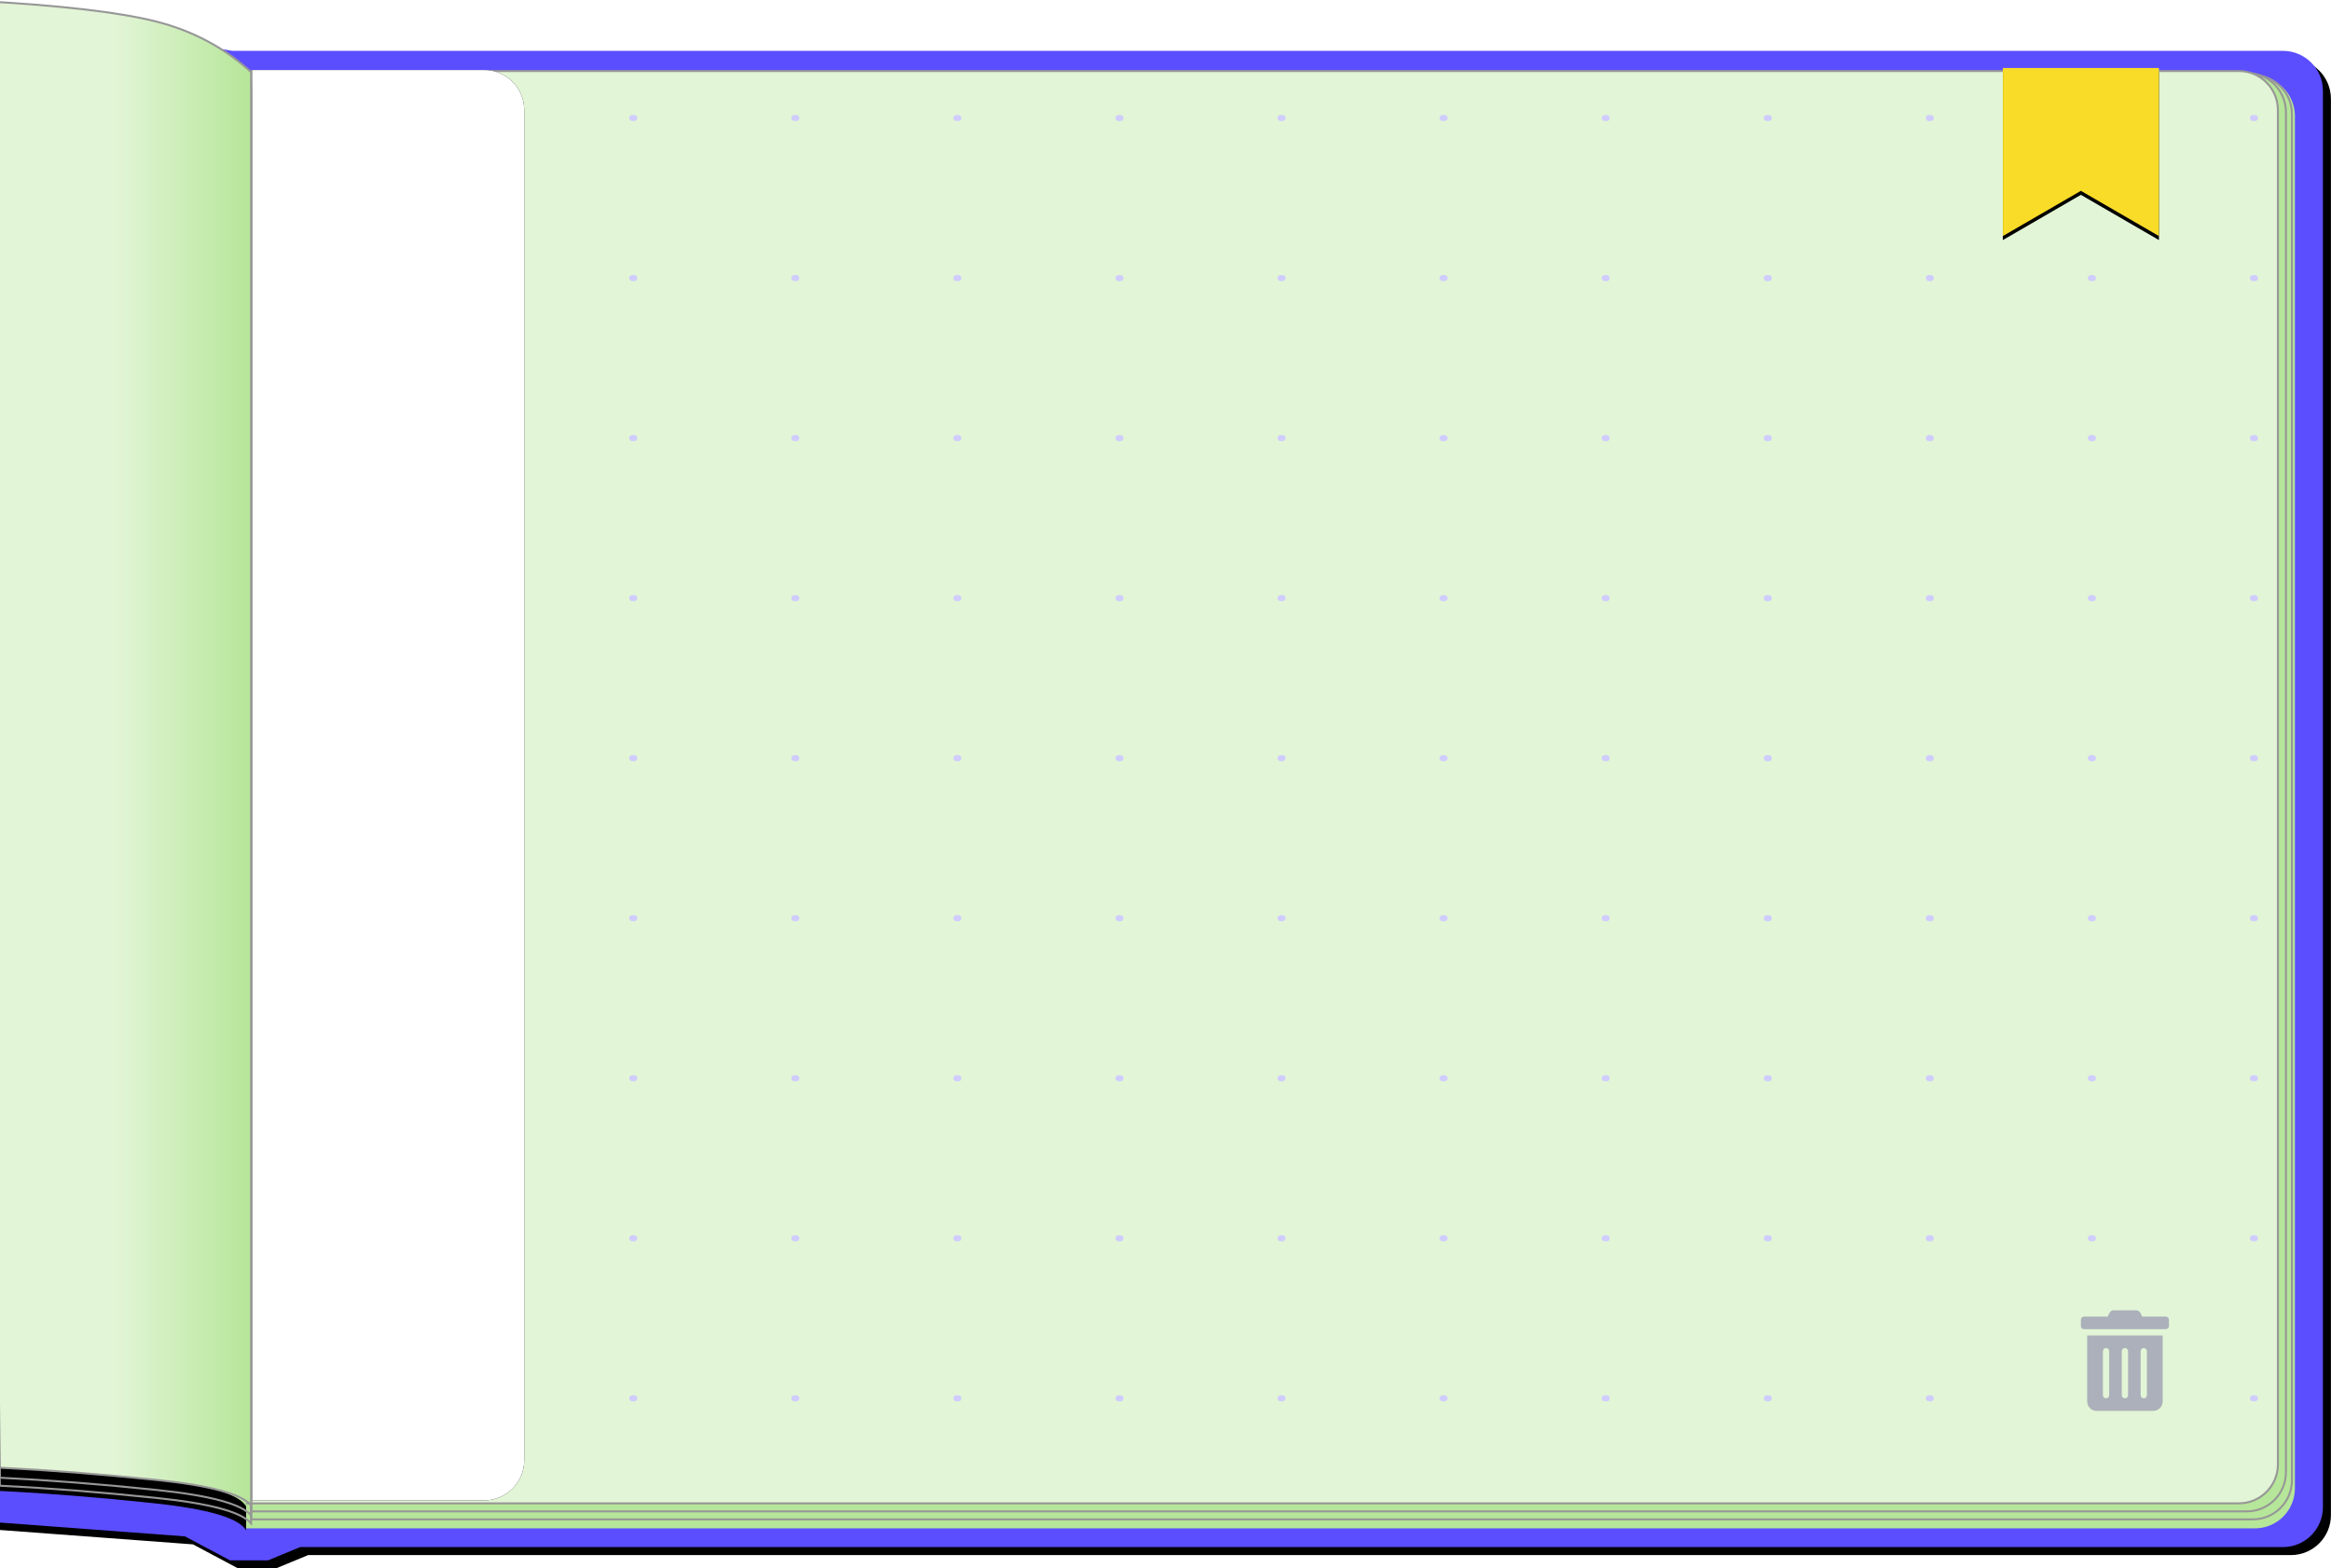<?xml version="1.0" encoding="UTF-8"?>
<svg width="1165px" height="784px" viewBox="0 0 1165 784" version="1.1" xmlns="http://www.w3.org/2000/svg" xmlns:xlink="http://www.w3.org/1999/xlink">
    <!-- Generator: Sketch 57.1 (83088) - https://sketch.com -->
    <title>TutorialBookBackground</title>
    <desc>Created with Sketch.</desc>
    <defs>
        <path d="M23.262,4.845 L147.745,25.421 L147.745,25.421 L1172.57,25.421 C1183.616,25.421 1192.57,34.376 1192.57,45.421 L1192.57,753.358 C1192.57,764.404 1183.616,773.358 1172.57,773.358 L181.616,773.358 L181.616,773.358 L165.539,780 L146.57,780 L124.047,768 L18.513,760.134 C8.073,759.356 -9.37606132e-15,750.658 0,740.189 L0,24.577 C-8.45813486e-15,13.532 8.954,4.577 20,4.577 C21.093,4.577 22.184,4.667 23.262,4.845 Z" id="path-1"></path>
        <filter x="-0.2%" y="0.2%" width="100.7%" height="100.6%" filterUnits="objectBoundingBox" id="filter-2">
            <feOffset dx="4" dy="4" in="SourceAlpha" result="shadowOffsetOuter1"></feOffset>
            <feColorMatrix values="0 0 0 0 0.22   0 0 0 0 0.18   0 0 0 0 0.722  0 0 0 1 0" type="matrix" in="shadowOffsetOuter1"></feColorMatrix>
        </filter>
        <linearGradient x1="100%" y1="50%" x2="50%" y2="50%" id="linearGradient-3">
            <stop stop-color="#B6E699" offset="0%"></stop>
            <stop stop-color="#E2F5D6" offset="100%"></stop>
        </linearGradient>
        <path d="M31.602,35.416 C77.377,34.861 107.945,34.861 123.306,35.416 C138.666,35.972 149.098,37.454 154.602,39.862 L154.602,753 C151.065,746.829 135.602,742.295 108.214,739.398 C80.827,736.501 55.289,734.466 31.602,733.292 L31.602,35.416 Z" id="path-4"></path>
        <filter x="-4.9%" y="-0.8%" width="109.8%" height="103.3%" filterUnits="objectBoundingBox" id="filter-5">
            <feOffset dx="0" dy="12" in="SourceAlpha" result="shadowOffsetOuter1"></feOffset>
            <feColorMatrix values="0 0 0 0 0.714   0 0 0 0 0.902   0 0 0 0 0.6  0 0 0 1 0" type="matrix" in="shadowOffsetOuter1"></feColorMatrix>
        </filter>
        <path d="M157.602,35 L273.602,35 C284.647,35 293.602,43.954 293.602,55 L293.602,730 C293.602,741.046 284.647,750 273.602,750 L157.602,750 L157.602,750 L157.602,35 Z" id="path-6"></path>
        <filter x="-4.4%" y="-0.8%" width="108.8%" height="101.7%" filterUnits="objectBoundingBox" id="filter-7">
            <feOffset dx="0" dy="0" in="SourceAlpha" result="shadowOffsetOuter1"></feOffset>
            <feGaussianBlur stdDeviation="2" in="shadowOffsetOuter1" result="shadowBlurOuter1"></feGaussianBlur>
            <feColorMatrix values="0 0 0 0 0   0 0 0 0 0   0 0 0 0 0  0 0 0 0.5 0" type="matrix" in="shadowBlurOuter1"></feColorMatrix>
        </filter>
        <linearGradient x1="100%" y1="50%" x2="50%" y2="50%" id="linearGradient-8">
            <stop stop-color="#B6E699" offset="0%"></stop>
            <stop stop-color="#E2F5D6" offset="100%"></stop>
        </linearGradient>
        <polygon id="path-9" points="1032.602 34 1110.602 34 1110.602 118 1071.602 95.395 1032.602 118"></polygon>
        <filter x="-9.0%" y="-6.0%" width="117.9%" height="116.7%" filterUnits="objectBoundingBox" id="filter-10">
            <feOffset dx="0" dy="2" in="SourceAlpha" result="shadowOffsetOuter1"></feOffset>
            <feGaussianBlur stdDeviation="2" in="shadowOffsetOuter1" result="shadowBlurOuter1"></feGaussianBlur>
            <feColorMatrix values="0 0 0 0 0   0 0 0 0 0   0 0 0 0 0  0 0 0 0.5 0" type="matrix" in="shadowBlurOuter1"></feColorMatrix>
        </filter>
    </defs>
    <g id="Tutorial-Draft" stroke="none" stroke-width="1" fill="none" fill-rule="evenodd">
        <g id="Story1-1" transform="translate(0, -19)">
            <g id="TutorialBookBackground" transform="translate(-31.602, 19)">
                <g id="Rectangle">
                    <use fill="black" fill-opacity="1" filter="url(#filter-2)" xlink:href="#path-1"></use>
                    <use fill="#5B4EFF" fill-rule="evenodd" xlink:href="#path-1"></use>
                </g>
                <path d="M154.57,38 L1158.57,38 C1169.616,38 1178.57,46.954 1178.57,58 L1178.57,744 C1178.57,755.046 1169.616,764 1158.57,764 L154.57,764 L154.57,764 L154.57,38 Z" id="Rectangle" fill="#B6E699"></path>
                <path d="M157.07,37.5 L157.07,759.5 L1157.57,759.5 C1168.34,759.5 1177.07,750.77 1177.07,740 L1177.07,57 C1177.07,46.23 1168.34,37.5 1157.57,37.5 L157.07,37.5 Z" id="Rectangle-Copy-7" stroke="#979797"></path>
                <path d="M157.07,36.5 L157.07,755.5 L1154.57,755.5 C1165.34,755.5 1174.07,746.77 1174.07,736 L1174.07,56 C1174.07,45.23 1165.34,36.5 1154.57,36.5 L157.07,36.5 Z" id="Rectangle-Copy-8" stroke="#979797"></path>
                <path d="M147.07,35.5 L147.07,751.5 L1150.57,751.5 C1161.34,751.5 1170.07,742.77 1170.07,732 L1170.07,55 C1170.07,44.23 1161.34,35.5 1150.57,35.5 L147.07,35.5 Z" id="Rectangle-Copy-5" stroke="#979797" fill="#E2F5D6"></path>
                <g id="Rectangle">
                    <use fill="black" fill-opacity="1" filter="url(#filter-5)" xlink:href="#path-4"></use>
                    <use fill="url(#linearGradient-3)" fill-rule="evenodd" xlink:href="#path-4"></use>
                </g>
                <g id="Grid" transform="translate(23.602, 58)" stroke="#D0CCFF" stroke-dasharray="1,80" stroke-linecap="round" stroke-linejoin="round" stroke-width="3">
                    <path d="M0,1 L1194,1" id="Line-Copy"></path>
                    <path d="M0,81 L1194,81" id="Line-Copy-2"></path>
                    <path d="M0,161 L1194,161" id="Line-Copy-3"></path>
                    <path d="M0,241 L1194,241" id="Line-Copy-4"></path>
                    <path d="M0,321 L1194,321" id="Line-Copy-5"></path>
                    <path d="M0,401 L1194,401" id="Line-Copy-6"></path>
                    <path d="M0,481 L1194,481" id="Line-Copy-7"></path>
                    <path d="M0,561 L1194,561" id="Line-Copy-8"></path>
                    <path d="M0,641 L1194,641" id="Line-Copy-9"></path>
                </g>
                <g id="trash-alt-solid" transform="translate(1071.602, 655)" fill="#ABB0BA" fill-rule="nonzero">
                    <path d="M3.143,45.571 C3.143,48.175 5.254,50.286 7.857,50.286 L36.143,50.286 C38.746,50.286 40.857,48.175 40.857,45.571 L40.857,12.571 L3.143,12.571 L3.143,45.571 Z M29.857,20.429 C29.857,19.561 30.561,18.857 31.429,18.857 C32.296,18.857 33,19.561 33,20.429 L33,42.429 C33,43.296 32.296,44 31.429,44 C30.561,44 29.857,43.296 29.857,42.429 L29.857,20.429 Z M20.429,20.429 C20.429,19.561 21.132,18.857 22,18.857 C22.868,18.857 23.571,19.561 23.571,20.429 L23.571,42.429 C23.571,43.296 22.868,44 22,44 C21.132,44 20.429,43.296 20.429,42.429 L20.429,20.429 Z M11,20.429 C11,19.561 11.704,18.857 12.571,18.857 C13.439,18.857 14.143,19.561 14.143,20.429 L14.143,42.429 C14.143,43.296 13.439,44 12.571,44 C11.704,44 11,43.296 11,42.429 L11,20.429 Z M42.429,3.143 L30.643,3.143 L29.72,1.306 C29.321,0.505 28.503,-0.001 27.608,-1.73123299e-05 L16.382,-1.73123299e-05 C15.489,-0.003 14.673,0.504 14.28,1.306 L13.357,3.143 L1.571,3.143 C0.704,3.143 0,3.846 0,4.714 L0,7.857 C0,8.725 0.704,9.429 1.571,9.429 L42.429,9.429 C43.296,9.429 44,8.725 44,7.857 L44,4.714 C44,3.846 43.296,3.143 42.429,3.143 Z" id="Shape"></path>
                </g>
                <g id="ToolBar">
                    <use fill="black" fill-opacity="1" filter="url(#filter-7)" xlink:href="#path-6"></use>
                    <use fill="#FFFFFF" fill-rule="evenodd" xlink:href="#path-6"></use>
                </g>
                <path d="M22.108,5.528 L31.522,738.676 C55.775,739.862 81.907,741.905 109.918,744.805 C136.364,747.542 152.053,751.716 157.102,757.469 L157.102,41.059 C143.758,28.834 127.974,20.41 109.744,15.785 C91.48,11.152 62.263,7.732 22.108,5.528 Z" id="Rectangle-Copy-9" stroke="#979797"></path>
                <path d="M22.108,9.528 L31.522,742.676 C55.775,743.862 81.907,745.905 109.918,748.805 C136.364,751.542 152.053,755.716 157.102,761.469 L157.102,45.059 C143.758,32.834 127.974,24.41 109.744,19.785 C91.48,15.152 62.263,11.732 22.108,9.528 Z" id="Rectangle-Copy-10" stroke="#979797"></path>
                <path d="M22.108,0.528 L31.522,733.676 C55.775,734.862 81.907,736.905 109.918,739.805 C136.364,742.542 152.053,746.716 157.102,752.469 L157.102,36.059 C143.758,23.834 127.974,15.41 109.744,10.785 C91.48,6.152 62.263,2.732 22.108,0.528 Z" id="Rectangle-Copy-2" stroke="#979797" fill="url(#linearGradient-8)"></path>
                <g id="Rectangle">
                    <use fill="black" fill-opacity="1" filter="url(#filter-10)" xlink:href="#path-9"></use>
                    <use fill="#F9DC28" fill-rule="evenodd" xlink:href="#path-9"></use>
                </g>
            </g>
        </g>
    </g>
</svg>